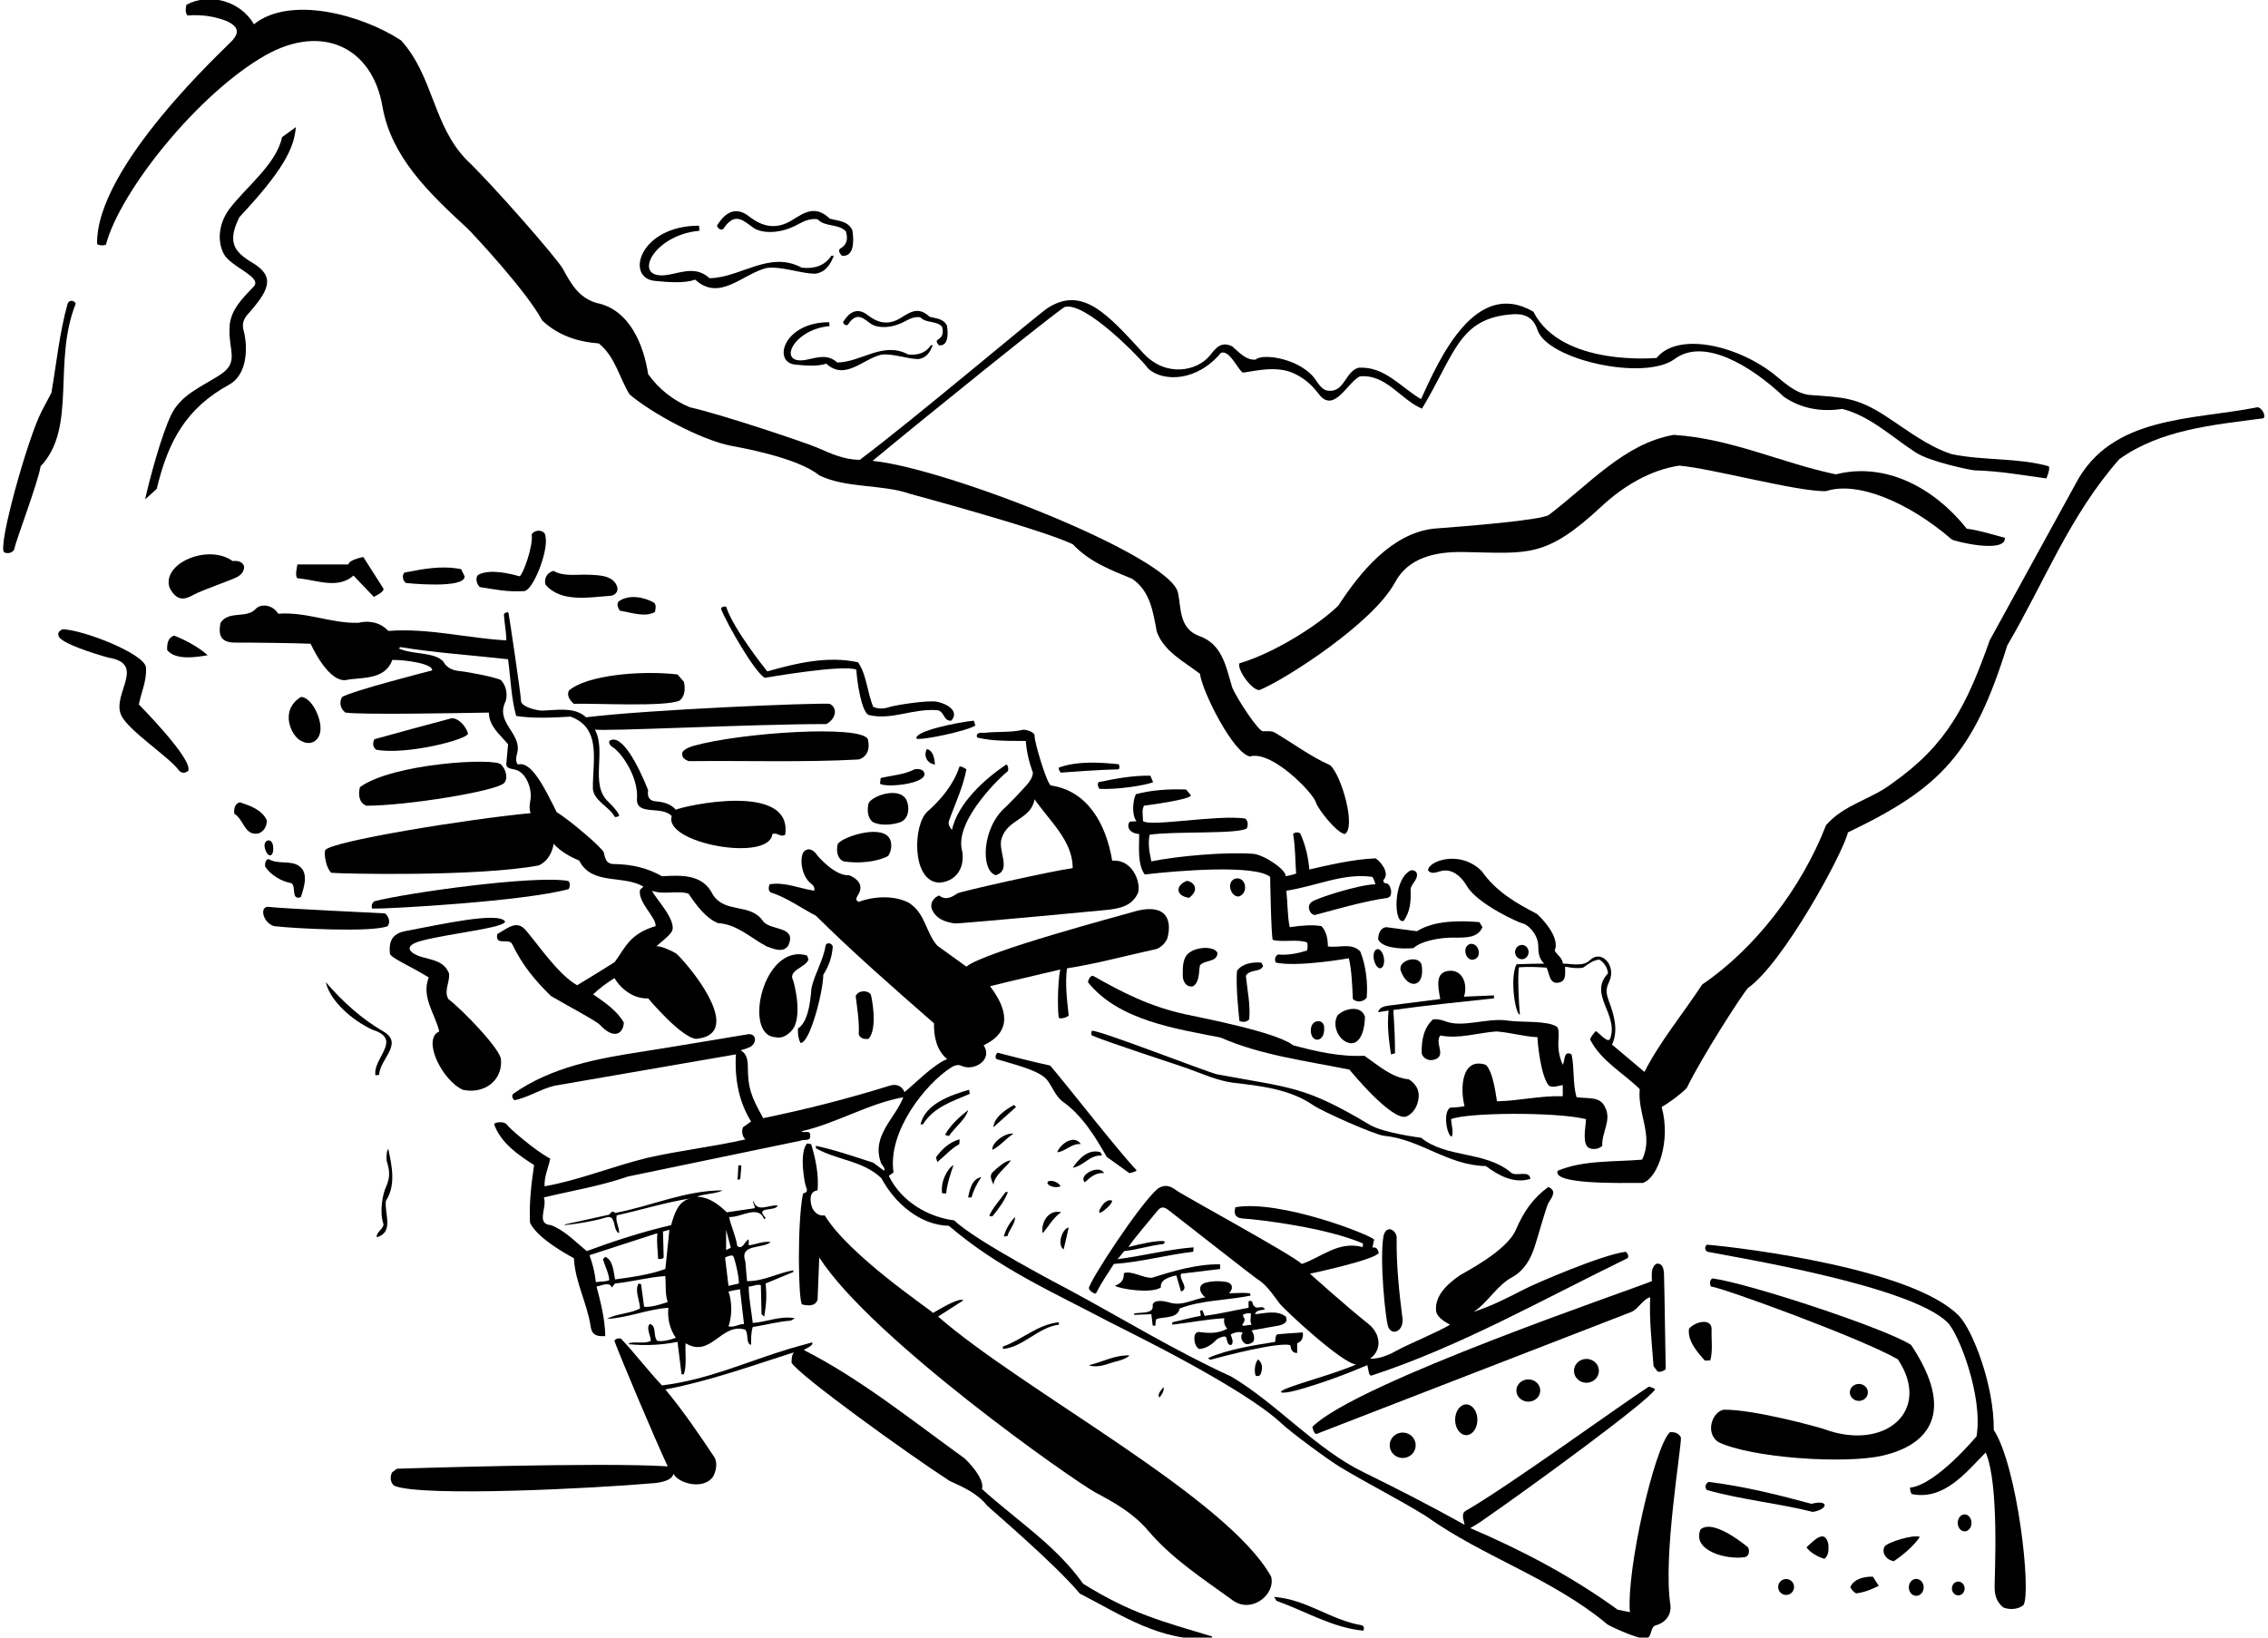 <?xml version="1.0" encoding="UTF-8"?>
<svg xmlns="http://www.w3.org/2000/svg" xmlns:xlink="http://www.w3.org/1999/xlink" width="504pt" height="364pt" viewBox="0 0 504 364" version="1.1">
<g id="surface1">
<path style=" stroke:none;fill-rule:nonzero;fill:rgb(0%,0%,0%);fill-opacity:1;" d="M 264.258 199.562 C 266.965 197.48 264.824 195.812 263.73 195.812 C 261.258 196.715 261.117 199.148 264.258 199.562 "/>
<path style=" stroke:none;fill-rule:nonzero;fill:rgb(0%,0%,0%);fill-opacity:1;" d="M 306.781 215.238 C 308.25 214.75 307.531 210.812 306.031 210.965 C 304.531 211.488 305.375 215.25 306.781 215.238 "/>
<path style=" stroke:none;fill-rule:nonzero;fill:rgb(0%,0%,0%);fill-opacity:1;" d="M 297.258 225.664 C 295.945 227.812 297.359 231.172 299.73 231.812 C 301.648 232.336 303.184 230.332 303.332 226.039 C 302.539 223.348 298.832 224.09 297.258 225.664 "/>
<path style=" stroke:none;fill-rule:nonzero;fill:rgb(0%,0%,0%);fill-opacity:1;" d="M 291.305 228.746 C 291.059 231.961 294.566 231.98 294.25 228.25 C 294.094 226.422 291.473 226.551 291.305 228.746 "/>
<path style=" stroke:none;fill-rule:nonzero;fill:rgb(0%,0%,0%);fill-opacity:1;" d="M 274.531 195.289 C 272.398 195.957 273.484 199.43 275.281 199.266 C 277.555 198.566 276.922 194.777 274.531 195.289 "/>
<path style=" stroke:none;fill-rule:nonzero;fill:rgb(0%,0%,0%);fill-opacity:1;" d="M 264.582 211.555 C 262.828 212.637 262.828 214.586 262.836 216.75 C 262.844 218.758 264.102 219.516 265.156 219.215 C 266.582 218.238 266.355 216.215 266.656 214.562 C 267.781 213.289 270.406 213.965 270.559 211.863 C 270.066 210.434 266.598 210.309 264.582 211.555 "/>
<path style=" stroke:none;fill-rule:nonzero;fill:rgb(0%,0%,0%);fill-opacity:1;" d="M 280.684 214.715 L 280.309 213.965 C 278.434 213.812 276.105 214.113 274.906 215.766 C 274.531 219.141 275.434 226.938 275.434 226.938 C 276.105 227.238 277.082 227.238 277.605 226.562 C 277.906 223.34 277.156 219.891 276.855 216.891 C 277.832 215.312 280.082 216.215 280.684 214.715 "/>
<path style=" stroke:none;fill-rule:nonzero;fill:rgb(0%,0%,0%);fill-opacity:1;" d="M 205.457 172.039 C 205.309 170.988 204.184 170.84 203.281 170.988 C 200.957 172.188 198.258 172.34 195.707 172.938 L 195.559 174.215 C 196.984 175.113 205.457 174.289 205.457 172.039 "/>
<path style=" stroke:none;fill-rule:nonzero;fill:rgb(0%,0%,0%);fill-opacity:1;" d="M 201.633 178.34 C 200.508 174.512 193.809 176.793 193.008 178.562 C 192.707 179.988 192.707 181.641 193.906 182.688 C 195.559 183.59 198.109 183.363 199.832 182.84 C 201.781 182.238 202.156 180.062 201.633 178.34 "/>
<path style=" stroke:none;fill-rule:nonzero;fill:rgb(0%,0%,0%);fill-opacity:1;" d="M 187.457 191.465 C 190.383 191.914 194.508 191.766 197.359 190.266 C 198.031 189.289 198.258 187.938 197.883 186.812 C 196.598 182.953 187.41 185.875 186.184 187.562 C 185.809 188.988 185.957 190.789 187.457 191.465 "/>
<path style=" stroke:none;fill-rule:nonzero;fill:rgb(0%,0%,0%);fill-opacity:1;" d="M 208.684 196.188 C 212.004 196.039 214.41 193.426 213.859 189.363 C 211.684 182.312 223.383 171.777 223.832 171.523 C 224.281 171.27 223.984 169.938 223.609 169.938 C 218.809 173.164 212.883 178.488 211.531 184.488 C 211.156 183.891 210.633 183.363 210.859 182.539 C 212.207 178.715 214.008 175.039 214.758 170.988 C 214.758 170.988 213.406 170.09 213.184 170.465 C 211.984 174.215 209.207 177.664 206.133 180.363 C 202.879 183.105 202.477 195.93 208.684 196.188 "/>
<path style=" stroke:none;fill-rule:nonzero;fill:rgb(0%,0%,0%);fill-opacity:1;" d="M 248.516 169.859 C 244.215 169.441 239.395 169.137 235.309 170.613 C 235.156 171.062 235.531 171.363 235.684 171.738 C 238.348 171.535 244.621 171.09 248.5 171.004 C 248.879 170.996 248.789 169.887 248.516 169.859 "/>
<path style=" stroke:none;fill-rule:nonzero;fill:rgb(0%,0%,0%);fill-opacity:1;" d="M 212.125 205.254 C 212.98 205.383 244.059 202.449 245.727 202.277 C 248.738 201.965 251.629 201.453 252.934 198.363 C 253.52 195.824 251.504 190.922 247.156 191.312 C 245.812 183.25 241.777 175.797 233.508 174.59 C 232.531 173.988 229.801 164.652 229.918 163.617 C 230.031 162.637 227.754 162.109 227.363 162.207 C 224.789 162.859 221.535 162.562 218.734 162.891 C 218.059 162.812 216.707 162.812 217.156 163.938 C 220.531 164.766 224.434 164.688 227.957 164.688 C 228.109 167.164 228.781 169.715 229.531 171.738 C 229.469 172.836 228.84 173.695 228.125 174.516 C 227.227 175.551 224.133 178.805 223.387 179.465 C 218.156 184.094 217.902 193.539 221.281 194.539 C 224.883 193.414 221.727 189.246 222.559 186.438 C 223.875 182 229.082 182.238 229.906 177.664 C 233.281 182.539 238.383 186.891 238.383 192.965 C 233.883 193.562 213.379 198.156 212.758 198.578 C 211.496 199.434 210.191 200.195 208.684 199.039 C 207.559 199.488 206.656 200.613 207.031 201.965 C 207.988 204.297 210.062 204.941 212.125 205.254 "/>
<path style=" stroke:none;fill-rule:nonzero;fill:rgb(0%,0%,0%);fill-opacity:1;" d="M 244.309 175.34 C 248.059 175.562 254.25 174.625 256.25 173.875 L 255.633 172.414 C 251.809 172.34 247.832 173.09 244.156 173.84 C 243.781 174.289 244.008 174.891 244.309 175.34 "/>
<path style=" stroke:none;fill-rule:nonzero;fill:rgb(0%,0%,0%);fill-opacity:1;" d="M 340.082 262.039 C 339.855 259.863 336.707 261.812 335.582 260.465 C 329.809 255.812 321.48 257.465 315.781 252.891 C 315.781 252.891 307.477 251.863 304.371 250.008 C 289.797 241.301 286.887 241.863 270.484 238.805 C 267.73 238.121 244.383 228.965 242.656 229.113 C 242.434 229.562 242.434 229.715 242.656 230.164 C 246.781 231.891 260.781 236.391 263.73 237.434 C 267.09 238.621 270.41 240.184 274.008 240.664 C 280.277 241.387 286.613 242.105 291.754 245.617 C 294.102 247.219 305.672 252.273 307.504 252.449 C 315.664 253.223 321.734 259.051 330.184 259.188 C 333.031 261.289 336.406 263.164 340.082 262.039 "/>
<path style=" stroke:none;fill-rule:nonzero;fill:rgb(0%,0%,0%);fill-opacity:1;" d="M 321.641 215.844 C 319.07 216.312 319.469 218.98 320.059 222.062 L 308.75 223.5 C 307.625 223.625 306.48 223.938 306.258 224.988 L 308.582 224.613 C 308.207 228.062 308.625 231 309.105 234.363 L 310 234.125 C 310 230.625 309.875 228.375 309.625 224.5 C 316.977 223.449 324.48 222.738 331.98 221.914 L 332 221.25 L 325.309 221.539 C 326.242 219.039 325.133 215.207 321.641 215.844 "/>
<path style=" stroke:none;fill-rule:nonzero;fill:rgb(0%,0%,0%);fill-opacity:1;" d="M 245.359 260.766 C 244.23 258.648 239.438 261.293 241.082 262.789 C 242.207 261.738 243.559 260.539 245.359 260.766 "/>
<path style=" stroke:none;fill-rule:nonzero;fill:rgb(0%,0%,0%);fill-opacity:1;" d="M 244.832 256.863 C 244.906 256.715 244.609 256.188 244.531 256.113 C 241.906 255.289 239.734 257.539 238.383 259.562 C 240.781 259.188 242.207 256.641 244.832 256.863 "/>
<path style=" stroke:none;fill-rule:nonzero;fill:rgb(0%,0%,0%);fill-opacity:1;" d="M 327.48 213.289 C 329.52 212.82 328.621 209.367 326.582 209.84 C 324.789 210.609 325.785 213.715 327.48 213.289 "/>
<path style=" stroke:none;fill-rule:nonzero;fill:rgb(0%,0%,0%);fill-opacity:1;" d="M 314.883 206.988 L 308.059 206.09 C 306.707 206.238 306.258 207.664 306.258 208.789 C 307.043 210.68 311.199 211.016 314.133 210.738 C 315.625 209.25 319.707 208.387 323 208.406 C 325.688 208.426 328.387 208.531 329.434 206.09 L 328.758 204.965 C 324.625 204.625 318.781 204.516 314.883 206.988 "/>
<path style=" stroke:none;fill-rule:nonzero;fill:rgb(0%,0%,0%);fill-opacity:1;" d="M 315.934 214.562 C 315.414 212.102 310.496 213.402 311.281 215.766 C 312.746 220.023 316.715 219.645 315.934 214.562 "/>
<path style=" stroke:none;fill-rule:nonzero;fill:rgb(0%,0%,0%);fill-opacity:1;" d="M 234.934 256.113 C 236.656 256.039 238.082 254.09 240.184 254.312 C 238.648 252.012 235.562 254.359 234.934 256.113 "/>
<path style=" stroke:none;fill-rule:nonzero;fill:rgb(0%,0%,0%);fill-opacity:1;" d="M 241.758 218.312 C 248.582 226.863 261.426 228.676 271.25 230.625 C 280.102 234.523 290.199 235.801 299.875 237.75 C 299.875 237.75 309.332 249.363 312.559 248.164 C 314.207 247.414 315.105 245.688 315.258 243.891 C 315.406 242.164 314.508 240.812 313.082 239.914 C 309.258 239.539 306.332 236.84 303.184 234.664 C 297.855 234.965 292.383 233.688 287.355 232.34 C 283.684 229.414 267.223 226.281 263.547 225.484 C 255.465 223.734 249.297 220.535 242.883 216.891 C 242.207 216.891 241.906 217.715 241.758 218.312 "/>
<path style=" stroke:none;fill-rule:nonzero;fill:rgb(0%,0%,0%);fill-opacity:1;" d="M 244.848 268.066 C 243.715 269.758 244.281 270.035 245.73 268.727 C 246.332 268.188 246.984 267.66 247.156 266.914 C 246.418 266.457 245.414 267.215 244.848 268.066 "/>
<path style=" stroke:none;fill-rule:nonzero;fill:rgb(0%,0%,0%);fill-opacity:1;" d="M 236.359 277.715 C 236.734 276.289 237.109 274.488 237.484 272.84 C 236 273.125 234.875 276.75 236.359 277.715 "/>
<path style=" stroke:none;fill-rule:nonzero;fill:rgb(0%,0%,0%);fill-opacity:1;" d="M 233.605 263.676 C 234.23 263.918 235.035 263.961 235.684 263.688 C 235.336 263.051 234.816 262.762 234.141 262.566 C 232.719 262.16 232.18 263.125 233.605 263.676 "/>
<path style=" stroke:none;fill-rule:nonzero;fill:rgb(0%,0%,0%);fill-opacity:1;" d="M 307.457 274.641 C 306.516 279.902 307.883 293.301 308.48 294.895 C 309.305 297.098 312.016 295.84 311.656 293.016 C 310.938 287.348 310.273 281.254 310.371 275.082 C 310.395 273.652 308.242 271.98 307.457 274.641 "/>
<path style=" stroke:none;fill-rule:nonzero;fill:rgb(0%,0%,0%);fill-opacity:1;" d="M 208.309 156 C 206.301 155.531 198.867 156.781 197.98 157.07 C 196.723 157.48 195.422 157.73 194.059 157.113 C 192.707 153.965 192.633 150.062 190.684 147.215 C 183.934 145.715 176.809 147.438 170.508 149.238 C 170.508 149.238 162.934 139.863 161.359 134.84 C 160.906 134.766 160.309 134.84 160.234 135.363 C 161.656 138.891 167.809 149.613 169.984 150.664 C 169.984 150.664 187.531 147.59 190.309 148.863 C 190.383 151.039 191.359 158.09 193.008 158.914 C 198.109 160.188 202.832 157.414 208.309 157.863 C 209.883 158.09 209.656 160.34 211.383 160.188 C 212.93 158.539 211.461 156.734 208.309 156 "/>
<path style=" stroke:none;fill-rule:nonzero;fill:rgb(0%,0%,0%);fill-opacity:1;" d="M 235.832 269.465 C 232.906 268.711 231.242 271.938 231.707 274.113 C 232.984 272.691 234.109 270.516 235.832 269.465 "/>
<path style=" stroke:none;fill-rule:nonzero;fill:rgb(0%,0%,0%);fill-opacity:1;" d="M 216.406 160.188 C 212.734 160.562 203.133 162.516 203.656 164.164 C 204.406 164.688 215 162.5 216.75 161.25 L 216.406 160.188 "/>
<path style=" stroke:none;fill-rule:nonzero;fill:rgb(0%,0%,0%);fill-opacity:1;" d="M 336.973 309.082 C 336.973 310.449 338.16 311.559 339.625 311.559 C 341.09 311.559 342.277 310.449 342.277 309.082 C 342.277 307.715 341.09 306.609 339.625 306.609 C 338.16 306.609 336.973 307.715 336.973 309.082 "/>
<path style=" stroke:none;fill-rule:nonzero;fill:rgb(0%,0%,0%);fill-opacity:1;" d="M 349.773 304.707 C 349.773 306.172 351.012 307.359 352.539 307.359 C 354.07 307.359 355.312 306.172 355.312 304.707 C 355.312 303.242 354.07 302.055 352.539 302.055 C 351.012 302.055 349.773 303.242 349.773 304.707 "/>
<path style=" stroke:none;fill-rule:nonzero;fill:rgb(0%,0%,0%);fill-opacity:1;" d="M 336.105 283.863 C 338.852 282.258 340.16 279.793 341.043 277.098 C 341.848 274.633 343.629 268.129 344.113 267.367 C 345.012 265.965 345.957 264.617 344.059 263.84 C 340.684 266.316 338.625 269.25 336.855 273.363 C 334.797 278.156 325.195 282.938 324.461 283.445 C 321.617 285.406 318.684 288.07 319.156 291.59 C 319.531 292.941 321.105 293.84 322.23 294.441 C 320.281 295.715 312.641 298.965 310.949 299.906 C 308.902 301.043 306.84 302.055 304.457 302.016 C 307.477 299.754 306.492 296.168 304.102 294.281 C 299.207 290.418 291.105 283.113 291.105 283.113 C 291.105 283.113 305.656 280.039 306.406 278.465 C 306.184 277.789 305.883 277.039 304.98 277.34 L 305.355 275.539 C 304.605 274.488 284.508 266.613 274.531 268.34 C 273.992 270.305 274.965 270.77 276.387 270.863 C 280.07 271.102 294.75 272.875 302.898 276.402 L 302.809 277.191 C 297.406 275.766 293.73 279.441 289.309 280.941 C 286.531 278.539 262.949 265.73 261.406 264.586 C 260.164 263.66 258.887 263.113 257.281 264.215 C 253.25 267.625 241.914 285.039 241.973 286.375 C 241.992 286.801 243.258 287.766 243.559 287.465 C 244.684 285.215 246.125 283.125 247.531 280.941 C 253.457 280.566 259.23 278.914 265.156 278.238 L 265.25 277.25 C 259.551 277.699 253.684 279.215 248.281 279.891 C 248.957 279.363 249.258 278.613 249.859 278.09 C 252.812 277.762 255.48 276.859 258.363 276.539 C 258.773 276.492 259.086 275.895 258.5 275.859 C 256.785 275.754 253.453 276.488 250.758 277.191 C 251.883 275.391 256.387 270.199 257.066 269.301 C 258 268.074 258.699 268.215 259.73 269.023 C 263.578 272.031 278.824 283.953 279.215 284.184 C 281.395 285.492 282.758 287.602 284.262 289.617 C 285.445 291.199 298.457 303.215 301.383 303.289 C 296.75 305.25 291.742 306.551 287.027 308.199 C 282.891 309.645 284.727 309.984 288.336 308.977 C 293.691 307.484 299.309 305.387 303.855 303.441 C 304.125 304.5 304.156 305.84 304.758 305.766 C 324.633 299.238 342.855 288.816 361.684 279.664 C 362.059 279.215 361.684 278.613 361.309 278.238 C 356.133 278.84 341.281 285.258 338.871 286.496 C 335.113 288.426 331.367 290.355 327.48 291.59 C 330.707 289.488 332.73 285.59 336.105 283.863 "/>
<path style=" stroke:none;fill-rule:nonzero;fill:rgb(0%,0%,0%);fill-opacity:1;" d="M 292.531 318.738 L 362.582 291.59 C 364.082 290.914 365.207 288.664 366.707 288.363 C 366.48 293.391 367.082 298.566 367.457 303.664 L 368.355 304.863 C 369.031 305.016 369.633 304.789 370.156 304.34 C 370.008 297.816 369.965 290.113 369.781 283.266 C 369.715 280.691 368.5 280.797 367.98 280.941 C 366.855 281.914 367.082 283.113 367.082 284.766 C 363.105 286.488 301.383 307.34 291.633 317.164 C 291.633 317.164 291.934 318.738 292.531 318.738 "/>
<path style=" stroke:none;fill-rule:nonzero;fill:rgb(0%,0%,0%);fill-opacity:1;" d="M 323.359 315.582 C 323.359 317.469 324.465 319 325.836 319 C 327.199 319 328.309 317.469 328.309 315.582 C 328.309 313.695 327.199 312.164 325.836 312.164 C 324.465 312.164 323.359 313.695 323.359 315.582 "/>
<path style=" stroke:none;fill-rule:nonzero;fill:rgb(0%,0%,0%);fill-opacity:1;" d="M 286.75 299 C 286.836 299.918 287.164 300.75 288.258 300.738 L 288.258 298.566 C 289.914 298 289.5 296.168 289.5 296.168 C 287.699 296.316 285.25 296.418 283.758 296.613 C 283.383 297.066 283.414 297.75 283.383 298.266 C 279.336 298.918 273.031 299.84 268.457 301.863 L 268.914 302.25 C 272.516 301.277 284.199 298.25 286.75 299 "/>
<path style=" stroke:none;fill-rule:nonzero;fill:rgb(0%,0%,0%);fill-opacity:1;" d="M 308.82 321.25 C 308.82 322.812 310.113 324.078 311.711 324.078 C 313.305 324.078 314.598 322.812 314.598 321.25 C 314.598 319.688 313.305 318.422 311.711 318.422 C 310.113 318.422 308.82 319.688 308.82 321.25 "/>
<path style=" stroke:none;fill-rule:nonzero;fill:rgb(0%,0%,0%);fill-opacity:1;" d="M 21.582 54.164 C 21.586 54.578 23.461 54.672 23.559 54.305 C 26.781 42.324 44.168 20.676 59.02 12.273 C 71.461 5.238 82.73 10.359 85.008 23.766 C 86.984 34.891 95.262 42.84 103.797 50.703 C 104.984 51.801 117.258 65.016 120.484 71.238 C 124.008 74.539 128.281 75.965 133.082 76.34 C 136.758 79.34 137.582 83.914 139.906 87.664 C 144.613 91.707 155.777 97.848 162.645 99.129 C 163.547 99.297 177.184 101.613 182.059 105.664 C 188.145 108.605 195.863 107.559 202.293 109.781 C 202.754 109.941 231.109 117.516 238.383 120.965 C 242.207 125.016 247.008 126.738 251.656 128.688 C 255.707 131.539 256.23 136.113 257.059 140.391 C 258.633 144.812 263.133 147.062 266.656 149.766 C 267.184 153.812 274.082 167.465 277.758 168.141 C 282.707 166.715 291.906 176.395 292.406 178.312 C 292.77 179.699 296.957 185.09 298.832 185.391 C 301.383 184.039 298.23 172.562 295.605 170.09 C 291.332 168.215 287.434 165.289 283.383 162.891 C 282.633 162.402 281.602 162.535 280.645 162.543 C 279.688 162.551 275.035 155.609 273.836 152.836 C 272.41 148.184 271.684 143.09 266.281 141.289 C 262.008 139.562 262.5 135.164 261.781 131.766 C 260.055 123.566 210.133 104.012 193.906 102.438 C 205.457 92.84 234.109 69.738 236.582 68.238 C 241.18 66.902 253.695 79.871 255.258 82.039 C 258.512 84.84 265.895 84.914 271.309 78.438 C 273.137 77.734 274.809 81.598 276.047 82.758 C 276.441 83.129 282.73 80.957 287.164 82.836 C 291.086 84.488 292.832 87.398 293.434 88.039 C 296.664 91.5 299.469 85.016 302.164 83.664 C 308.016 83.066 311.199 88.809 316 90.836 C 323.426 78.453 324.199 70.676 336.168 69.852 C 338.645 69.68 340.703 70.402 341.668 73.336 C 343.863 80.012 365.477 84.766 372.141 79.797 C 378.555 75.016 388.965 81.148 396.406 88.188 C 400.082 90.738 404.582 91.641 409.383 90.891 C 415.547 92.441 420.383 97.121 425.723 100.582 C 428.895 102.637 437.949 104.523 438.832 104.547 C 444.34 104.695 449.523 105.629 454.758 106.34 C 454.758 106.34 455.656 104.238 455.281 103.641 C 448.309 101.688 440.883 102.438 433.684 100.938 C 428.328 99.188 423.777 95.574 419.02 92.473 C 412.605 88.293 409.5 88.336 402.379 87.809 C 399.445 87.59 397.121 85.594 394.758 83.625 C 386.758 76.965 373.062 73.516 368.133 79.562 C 368.133 79.562 346.965 81.59 340.758 69.289 C 327.816 61.711 319.82 79.891 315.781 88.715 C 311.281 86.09 307.684 81.363 301.906 81.738 C 298.832 82.562 298.758 87.664 294.707 86.766 C 293.859 86.48 293.137 85.609 292.52 84.652 C 289.332 79.695 280.504 78.422 279.031 79.938 C 276.855 80.09 275.434 78.363 273.855 77.016 C 271.434 75.777 270.211 77.309 268.926 78.941 C 266.07 82.57 259.031 83.895 254.121 78.555 C 246.137 69.867 240.613 63.508 232.852 68.438 C 230.77 69.758 203.359 92.988 191.059 102.215 C 187.578 102.176 184.656 100.836 181.719 99.547 C 179.145 98.418 160.309 92.09 153.258 90.516 C 149.664 89 146.434 86.539 144.031 83.164 C 143.059 76.715 139.906 68.766 132.559 67.34 C 128.48 66.109 126.836 62.934 125.051 59.711 C 123.781 57.426 109.457 41.016 103.758 35.613 C 96.184 27.891 96.332 16.938 89.133 8.988 C 80.297 3.176 64.395 -1.012 56.434 5.391 C 53.434 0.215 46.609 -1.66 41.434 1.039 C 41.281 1.938 41.059 2.613 41.656 3.438 C 45.168 3.164 48.008 3.766 50.332 4.664 C 53.445 6.094 52.906 7.566 51.582 9.051 C 50.258 10.535 21.273 36.977 21.582 54.164 "/>
<path style=" stroke:none;fill-rule:nonzero;fill:rgb(0%,0%,0%);fill-opacity:1;" d="M 161 50.5 C 163.426 47.113 165.266 49.094 167.379 50.605 C 169.039 51.797 173.043 52.223 177.348 49.859 C 178.719 49.109 180.098 48.496 181.684 48.738 C 183.406 50.539 186.258 49.641 187.984 51.438 C 188.664 53.836 187.664 54.664 186.707 55.266 C 186.121 55.633 186.707 56.465 187.082 56.84 C 189.652 57.16 189.871 53.93 189.406 51.141 C 188.359 49.039 186.184 49.113 184.383 48.59 C 181.137 45.473 178.664 47.301 176.004 48.945 C 172.324 51.215 169.258 50.285 166.438 48.082 C 163.355 45.676 160.98 47.422 159.332 50.164 C 159.5 50.836 160.473 51.555 161 50.5 "/>
<path style=" stroke:none;fill-rule:nonzero;fill:rgb(0%,0%,0%);fill-opacity:1;" d="M 345.945 228.207 C 343.902 226.809 337.777 227.277 335.25 226.875 C 330.41 226.105 325.094 228.602 321.02 226.953 C 320.199 226.625 319.23 226.508 318.48 226.562 C 316.383 228.438 315.855 231.215 315.934 234.141 C 316.23 235.266 317.434 235.863 318.633 235.562 C 321.633 234.738 318.707 231.965 320.059 230.164 C 324.258 230.988 328.383 229.562 332.508 229.266 C 335.656 229.488 338.508 230.391 341.656 230.539 C 341.656 231.516 342.332 239.09 344.207 241.34 C 345.258 241.863 346.457 241.266 347.281 241.188 L 347.281 243.664 C 342.184 243.516 337.457 244.715 332.656 244.789 C 332.508 244.113 331.906 238.266 330.184 236.688 C 324.754 234.879 324.438 242.031 325.457 245.84 C 324.48 246.141 323.125 246.125 322.23 246.215 C 320.582 247.34 321.559 252.438 322.605 252.664 C 323.059 251.613 322.531 250.039 322.457 248.766 C 325.98 247.266 345.855 247.113 352.457 248.766 C 352.375 250.5 351.48 254.465 353.207 255.215 C 354.184 255.59 355.383 255.363 356.059 254.688 C 355.906 251.613 358.23 248.988 356.656 246.062 C 355.531 243.664 353.125 244.25 350.355 243.891 C 349.457 240.965 349.906 237.363 349.23 234.363 C 347.434 233.391 347.809 235.789 347.281 236.688 C 346.277 234.426 346.203 232.59 346.355 230.613 C 346.43 229.594 346.352 228.484 345.945 228.207 "/>
<path style=" stroke:none;fill-rule:nonzero;fill:rgb(0%,0%,0%);fill-opacity:1;" d="M 187.336 71.617 C 187.465 72.133 188.211 72.688 188.613 71.879 C 190.48 69.277 191.891 70.797 193.516 71.957 C 194.789 72.871 197.863 73.199 201.172 71.387 C 202.223 70.809 203.281 70.336 204.5 70.523 C 205.824 71.906 208.016 71.215 209.34 72.598 C 209.863 74.438 209.094 75.074 208.359 75.535 C 207.906 75.816 208.359 76.457 208.648 76.746 C 210.621 76.992 210.789 74.512 210.434 72.367 C 209.625 70.754 207.957 70.812 206.574 70.41 C 204.082 68.016 202.184 69.422 200.137 70.684 C 197.312 72.426 194.957 71.711 192.789 70.02 C 190.422 68.172 188.602 69.512 187.336 71.617 "/>
<path style=" stroke:none;fill-rule:nonzero;fill:rgb(0%,0%,0%);fill-opacity:1;" d="M 207.781 169.938 C 207.625 168.375 207.332 166.863 205.984 166.488 C 205.309 167.539 205.625 169.625 207.781 169.938 "/>
<path style=" stroke:none;fill-rule:nonzero;fill:rgb(0%,0%,0%);fill-opacity:1;" d="M 145.523 62.434 C 148.543 62.734 152.004 63.02 154.5 62.164 C 159.977 67.191 165.109 60.738 170.508 59.539 C 174.109 59.219 177.938 60.836 181.164 60.836 C 183.414 60.535 184.531 58.863 185.281 56.84 L 184.758 56.84 C 183.258 59.09 180.941 59.801 178.164 59.5 C 170.969 55.602 164.566 61.758 157.664 61.836 C 154.844 59.266 151.949 60.395 148.77 61.023 C 140.078 62.746 144.66 52.27 155.434 51.289 L 155.336 50.164 C 142.113 50.164 138.852 61.777 145.523 62.434 "/>
<path style=" stroke:none;fill-rule:nonzero;fill:rgb(0%,0%,0%);fill-opacity:1;" d="M 279.031 305.766 C 279.5 306 280.016 305.793 280.164 305.418 C 280.719 303.887 280.414 302.832 279.559 302.164 C 278.883 302.988 278.656 304.641 279.031 305.766 "/>
<path style=" stroke:none;fill-rule:nonzero;fill:rgb(0%,0%,0%);fill-opacity:1;" d="M 184.34 72.484 L 184.262 71.621 C 174.109 71.621 171.605 80.535 176.727 81.043 C 179.047 81.273 181.707 81.492 183.621 80.836 C 187.828 84.695 191.77 79.738 195.918 78.82 C 198.684 78.574 201.625 79.812 204.105 79.812 C 205.832 79.582 206.688 78.301 207.266 76.746 L 206.863 76.746 C 205.711 78.473 203.93 79.02 201.801 78.789 C 196.27 75.793 191.355 80.523 186.055 80.578 C 183.887 78.609 181.664 79.473 179.223 79.957 C 172.547 81.281 176.066 73.234 184.34 72.484 "/>
<path style=" stroke:none;fill-rule:nonzero;fill:rgb(0%,0%,0%);fill-opacity:1;" d="M 232.84 240.242 C 233.891 241.703 234.531 243.523 236.059 244.789 C 240.559 247.938 243.406 252.738 245.957 257.164 L 250.984 260.766 C 250.984 260.766 252.559 260.465 252.559 260.09 C 248.809 256.266 236.508 240.438 233.359 236.84 C 229.383 236.016 225.559 234.965 221.656 233.988 C 221.281 234.363 221.059 234.965 221.434 235.414 C 225.875 236.75 231.211 237.969 232.84 240.242 "/>
<path style=" stroke:none;fill-rule:nonzero;fill:rgb(0%,0%,0%);fill-opacity:1;" d="M 254.375 194.375 C 261.875 193.5 278.875 192.125 282.258 194.914 C 282.258 194.914 282.48 208.562 282.855 208.938 C 285.238 209.469 288.145 208.715 290.391 209.453 C 290.691 209.555 290.582 211.234 290.391 211.297 C 288.547 211.863 286.367 212.367 284.059 212.164 C 283.383 212.391 283.156 213.363 283.531 213.965 C 288.48 215.016 299.75 213 299.75 213 C 300.375 215.625 300.5 219.125 300.633 222.062 C 301.531 222.891 302.957 222.738 303.707 221.766 C 304 218.75 303.559 214.562 302.281 211.488 C 300.332 209.465 297.707 210.738 295.082 210.363 C 295.082 208.938 294.855 207.141 293.656 205.863 C 291.75 205.5 289.082 205.715 286.605 206.09 C 286.082 203.688 286.156 200.688 285.855 197.988 C 292.875 196.875 298.5 194 304.98 194.914 C 305.375 195.5 305.656 196.562 305.656 196.562 C 302.281 196.562 292.461 199.629 291.414 200.523 C 290.305 201.473 291.051 203.25 292.156 203.391 C 297.559 201.965 302.809 200.391 308.355 199.562 C 309.77 199.262 309.055 196.281 307.996 196.328 C 307.48 196.352 307.266 195.777 307.512 195.512 C 308.891 194 306.699 191.352 305.656 190.789 C 300.48 191.016 295.309 192.289 290.957 193.266 C 290.73 190.414 290.059 187.715 288.934 185.238 C 288.48 184.938 287.73 184.938 287.355 185.391 C 287.883 188.238 287.809 191.465 288.031 194.164 C 287.281 194.465 286.375 194.625 285.707 194.766 C 285.855 193.34 280.906 189.977 278.496 189.785 C 272.477 189.312 261.594 190.281 255.855 191.465 C 255.48 189.664 255.031 187.562 255.48 185.539 C 260.883 184.715 275.281 185.465 277.082 184.113 C 277.383 183.438 277.383 182.465 276.707 181.938 C 270.48 181.039 255.574 183.852 254 182.5 C 254 181.125 253.684 180.215 254.207 179.09 C 254.207 179.09 264.781 177.738 264.633 176.766 L 263.582 175.488 C 259.605 175.34 255.707 175.641 252.406 176.539 C 251.75 178 251.434 181.113 252.559 182.539 L 251.125 182.625 C 250.523 183 250.25 185.125 253.156 185.391 C 253.125 188.75 252.801 192.125 254.375 194.375 "/>
<path style=" stroke:none;fill-rule:nonzero;fill:rgb(0%,0%,0%);fill-opacity:1;" d="M 225.332 245.613 C 223.531 246.59 220.906 248.312 220.758 250.562 L 225.781 246.062 L 225.332 245.613 "/>
<path style=" stroke:none;fill-rule:nonzero;fill:rgb(0%,0%,0%);fill-opacity:1;" d="M 192.859 164.312 C 191.41 161.055 164.539 162.836 154.066 165.801 C 153.703 165.902 151.457 166.641 151.609 167.539 C 151.531 168.516 152.359 168.891 153.031 169.188 C 165.633 169.039 178.906 169.488 190.832 168.812 C 190.832 168.812 193.766 168.168 192.859 164.312 "/>
<path style=" stroke:none;fill-rule:nonzero;fill:rgb(0%,0%,0%);fill-opacity:1;" d="M 171.633 185.391 C 172.758 184.938 173.434 186.215 174.484 185.539 C 176.23 173.664 151.867 179.148 150.184 179.988 C 149.008 178.637 147.367 178.254 145.664 178.113 C 144.355 178.008 143.777 177.164 144.031 175.641 C 141.922 170.301 138.129 162.809 135.406 164.688 C 135.223 165.379 135.746 165.844 136.352 166.223 C 137.891 167.184 141.887 172.484 141.555 177.504 C 141.289 181.477 147.113 178.965 149.281 181.414 C 147.363 187.441 170.957 191.746 171.633 185.391 "/>
<path style=" stroke:none;fill-rule:nonzero;fill:rgb(0%,0%,0%);fill-opacity:1;" d="M 313.457 193.488 C 309.473 195.441 309.684 205.707 311.957 204.664 C 313.309 202.715 313.605 200.391 313.457 197.766 C 313.531 196.488 314.957 195.738 314.883 194.391 C 314.883 193.715 314.133 193.266 313.457 193.488 "/>
<path style=" stroke:none;fill-rule:nonzero;fill:rgb(0%,0%,0%);fill-opacity:1;" d="M 225.559 270.516 C 224.508 271.566 223.383 273.363 223.082 274.863 L 223.875 274.75 C 224.324 273.176 225.633 272.016 225.559 270.516 "/>
<path style=" stroke:none;fill-rule:nonzero;fill:rgb(0%,0%,0%);fill-opacity:1;" d="M 256.156 294.664 L 256.758 294.664 C 256.836 294.168 256.684 293.539 257.059 293.164 C 258.855 292.641 261.707 293.09 262.156 290.84 C 267.031 288.965 272.742 289.035 277.914 287.984 L 277.758 287.465 C 276.406 287.316 275 287.418 273.105 287.465 C 274.137 286.449 273.949 285.234 272.547 284.957 C 271.254 284.703 269.438 284.699 267.98 285.09 C 265.859 285.66 266.773 287.66 267.855 288.363 C 265.105 288.777 262.738 290.379 259.93 289.535 C 257.762 288.887 256.039 289.098 256.156 290.262 C 256.34 292.105 253.535 291.641 252.031 291.965 L 252.031 292.266 L 255.855 292.113 L 256.156 294.664 "/>
<path style=" stroke:none;fill-rule:nonzero;fill:rgb(0%,0%,0%);fill-opacity:1;" d="M 271.156 282.066 L 271.125 281.027 C 265.949 280.949 260.73 282.516 256.008 284.016 C 254.133 284.164 251.398 282.324 249.75 283 C 249.824 284.875 248.734 285.363 247.758 285.816 C 249 286.5 255.633 287.613 257.957 286.191 C 257.875 285 258.5 284.125 261.406 283.488 L 262.457 287.09 C 264.406 286.34 261.934 284.465 262.457 283.113 L 271.156 282.066 "/>
<path style=" stroke:none;fill-rule:nonzero;fill:rgb(0%,0%,0%);fill-opacity:1;" d="M 266.656 296.09 C 265.98 295.992 265.648 296.332 265.496 296.805 C 265.41 297.066 265.164 298.918 266.434 299.84 C 267.793 299.84 269.309 298.922 270.344 297.758 C 270.562 297.512 272.281 296.707 272.477 297.258 C 272.738 297.988 272.734 299.109 273.633 298.941 C 274.23 298.34 273.75 297.5 273.48 296.613 C 274.23 296.238 275.281 295.863 276.184 296.238 C 275.508 296.914 275.883 298.039 276.559 298.566 C 277.156 299.016 277.98 298.641 278.508 298.266 C 278.957 297.363 278.508 296.238 278.133 295.715 L 284.059 294.664 C 285.914 294.266 286.113 293.578 285.75 292.668 C 283.801 291.094 280.98 291.965 278.883 292.113 C 279.184 291.141 280.336 291.25 281.059 291.066 C 280.891 290.387 280.152 290.547 279.508 290.645 C 279.016 290.715 278.492 290.25 278.414 289.832 C 278.258 288.977 277.75 289.082 277.457 289.266 L 277.457 290.691 C 273.914 291.332 271.25 292 267.707 292.488 L 267.184 291.215 L 266.656 291.363 C 266.73 291.738 266.836 292 266.809 292.488 C 264.75 292.832 262.605 293.465 260.508 293.914 L 260.508 294.441 C 264.559 293.988 268.082 293.238 272.059 293.016 C 271.906 293.914 272.133 294.738 272.73 295.34 C 270.781 296.391 268.906 296.391 266.656 296.09 Z M 276.113 294.355 C 276.652 293.703 276.684 293.105 276.363 292.777 C 276.223 292.633 276.156 292.207 276.352 292.145 C 276.961 291.949 277.527 291.793 277.98 291.965 C 278 292.918 277.684 293.691 278.133 294.441 C 277.566 294.543 276.973 294.609 276.406 294.691 C 276.148 294.727 275.988 294.508 276.113 294.355 "/>
<path style=" stroke:none;fill-rule:nonzero;fill:rgb(0%,0%,0%);fill-opacity:1;" d="M 220.758 263.312 C 221.059 261.141 223.383 259.715 224.656 257.914 C 223.375 258 221.809 259.414 220.531 260.613 C 219.781 261.438 220.457 262.488 220.758 263.312 "/>
<path style=" stroke:none;fill-rule:nonzero;fill:rgb(0%,0%,0%);fill-opacity:1;" d="M 225.258 251.988 C 223.309 251.688 220.25 254.125 220.531 255.59 C 222.258 254.766 223.684 252.891 225.258 251.988 "/>
<path style=" stroke:none;fill-rule:nonzero;fill:rgb(0%,0%,0%);fill-opacity:1;" d="M 220.531 270.363 C 221.957 268.641 223.234 266.914 223.984 264.965 L 223.457 264.965 C 222.258 266.691 220.758 268.266 219.859 270.141 C 219.934 270.516 220.309 270.289 220.531 270.363 "/>
<path style=" stroke:none;fill-rule:nonzero;fill:rgb(0%,0%,0%);fill-opacity:1;" d="M 51.707 124.715 C 46.188 120.77 35.863 125.266 37.684 130.641 C 39.332 133.789 41.094 133.281 43.027 132.203 C 44.957 131.129 51.668 128.871 52.777 128.215 C 53.578 127.738 54.195 127.121 54.258 125.988 C 54.031 124.863 52.832 124.562 51.707 124.715 "/>
<path style=" stroke:none;fill-rule:nonzero;fill:rgb(0%,0%,0%);fill-opacity:1;" d="M 164.5 262.086 L 164.75 259.086 L 164.086 259 L 163.914 262.25 L 164.5 262.086 "/>
<path style=" stroke:none;fill-rule:nonzero;fill:rgb(0%,0%,0%);fill-opacity:1;" d="M 213.25 253.25 C 211.074 253.773 209.25 255.477 207.977 257.273 L 208.309 258.289 C 209.957 256.938 211.383 255.289 213.184 254.312 L 213.25 253.25 "/>
<path style=" stroke:none;fill-rule:nonzero;fill:rgb(0%,0%,0%);fill-opacity:1;" d="M 193.008 230.914 C 195.184 228.516 193.613 221.168 193.496 221.02 C 192.699 219.988 190.684 220.145 190.156 221.391 C 190.5 224.336 190.984 227.09 190.832 229.863 C 191.059 230.766 192.031 231.062 193.008 230.914 "/>
<path style=" stroke:none;fill-rule:nonzero;fill:rgb(0%,0%,0%);fill-opacity:1;" d="M 209.375 265.25 L 210.258 265.266 C 210.484 263.09 211.234 260.84 211.906 258.965 C 210.5 259.75 208.926 262.773 209.375 265.25 "/>
<path style=" stroke:none;fill-rule:nonzero;fill:rgb(0%,0%,0%);fill-opacity:1;" d="M 215.352 242.227 C 211.227 243.426 205.531 245.391 204.559 249.965 L 205.125 249.875 C 207.523 246.051 211.684 244.789 215.508 243.141 L 215.352 242.227 "/>
<path style=" stroke:none;fill-rule:nonzero;fill:rgb(0%,0%,0%);fill-opacity:1;" d="M 218.059 261.664 C 215.957 261.965 215.434 264.664 215.133 266.164 L 215.883 266.164 C 216.332 264.59 217.082 263.09 218.059 261.664 "/>
<path style=" stroke:none;fill-rule:nonzero;fill:rgb(0%,0%,0%);fill-opacity:1;" d="M 210 252.25 L 210.859 252.516 C 212.207 250.562 214.684 248.688 215.133 246.738 C 213.625 248 211.504 249.594 210 252.25 "/>
<path style=" stroke:none;fill-rule:nonzero;fill:rgb(0%,0%,0%);fill-opacity:1;" d="M 375.332 295.34 C 374.957 298.113 377.25 300.582 378.836 302.418 L 380.059 302.391 C 380.656 300.363 380.281 297.816 380.355 295.566 C 380.504 293.012 376.961 293.551 375.332 295.34 "/>
<path style=" stroke:none;fill-rule:nonzero;fill:rgb(0%,0%,0%);fill-opacity:1;" d="M 373.531 319.488 C 373.082 318.59 372.105 318.215 371.059 318.363 C 367.605 321.816 361.383 349.113 362.207 358.34 C 361.309 358.188 360.406 357.965 359.508 357.812 C 349.156 350.316 338.133 344.539 326.73 339.664 C 326.73 339.664 328.234 338.805 328.867 338.367 C 340.656 330.211 366.352 311.406 367.789 308.828 C 367.855 308.707 366.547 308.133 366.371 308.246 C 359.953 312.379 335.359 330.277 325.684 335.84 C 324.562 336.484 325.383 338.164 325.457 338.914 C 318.031 334.789 310.605 330.965 302.957 327.215 C 292.383 322.039 283.832 312.066 273.633 305.988 C 261.246 300.34 249.562 293.152 237.496 286.656 C 237.066 286.422 216.707 275.84 212.059 271.266 C 206.207 270.516 200.281 267.066 197.508 261.363 L 198.559 260.613 C 197.195 251.363 205.805 240.871 211.246 237.348 C 212.043 236.828 212.871 236.539 213.617 236.895 C 216.43 238.23 220.734 235.562 218.582 232.34 C 224.891 229.359 223.992 224.461 220.008 219.215 C 225.109 217.938 230.293 216.762 235.625 215.5 C 234.918 218.637 235.047 225.852 235.316 226.227 C 235.59 226.602 237.332 226.113 237.484 225.664 C 237.109 222.289 236.656 218.539 237.109 215.238 C 243.859 214.188 250.309 212.391 256.906 210.965 C 257.957 210.664 259.156 209.465 259.457 208.414 C 260.641 203.68 258.414 200.594 251.473 202.789 C 250.227 203.184 218.582 211.562 214.758 214.863 L 208.309 210.215 C 205.684 207.289 205.758 203.164 202.008 200.688 C 198.781 198.965 194.207 199.188 190.832 200.465 C 189.949 200.062 190.336 199.512 190.746 198.82 C 192.055 196.613 190.348 195.188 188.656 194.539 C 185.582 194.766 181.781 190.387 181.539 190.02 C 180.809 188.926 179.527 188.164 178.457 189.516 C 177.621 191.492 178.355 194.938 180.184 196.359 C 180.688 196.754 181.121 197.203 180.934 197.988 C 177.859 197.539 174.332 195.965 171.031 196.562 C 170.809 197.016 170.656 197.988 171.258 198.363 C 174.859 199.488 177.934 201.812 181.309 203.539 C 189.633 211.789 198.484 219.516 207.559 227.465 C 207.484 230.391 208.156 233.539 210.484 235.414 C 207.559 236.465 202.625 241.5 201 242.75 C 201 242.75 200.25 240.5 197.656 241.34 C 188.508 244.188 179.133 246.59 169.609 248.539 C 166.895 243.711 166.234 241.84 166.191 237.375 C 166.176 235.77 166.043 234.238 164.582 233.465 C 165.375 233.25 166.086 232.988 166.578 232.77 C 168.086 232.105 168.32 229.863 166.383 229.863 C 166.383 229.863 147.914 232.957 143.137 233.691 C 132.785 235.273 122.551 237.137 114.031 243.141 C 113.582 243.664 113.957 244.266 114.332 244.562 C 117.484 243.891 120.109 242.09 123.184 241.34 L 163.531 234.363 C 163.234 239.914 164.207 244.938 166.906 249.289 L 165.109 250.562 C 164.734 251.465 164.957 252.59 165.633 253.266 C 158.434 254.914 150.934 255.738 143.734 257.391 C 136.082 259.266 128.656 262.34 121.008 263.688 C 120.934 261.438 121.832 259.641 122.281 257.539 C 118.875 255.75 113.176 250.793 112.574 249.91 C 112.098 249.211 109.758 249.363 109.832 249.965 C 111.332 254.09 115.156 256.715 118.684 258.965 C 118.082 263.164 117.559 267.289 117.781 271.789 C 119.508 275.539 127.531 279.664 127.531 279.664 C 127.832 285.141 130.48 289.609 131.281 294.965 C 131.625 297.25 133.5 297 134.508 296.988 C 134.434 293.09 133.457 289.34 132.559 285.965 C 133.609 285.816 135.484 284.766 135.934 286.191 L 136.684 285.289 C 140.434 284.914 144.184 283.863 147.859 283.641 C 148.008 285.816 147.781 287.691 148.383 289.414 C 146.734 289.941 144.859 290.613 143.133 290.465 L 142.457 285.441 L 141.934 285.289 C 140.957 286.789 142.156 288.965 142.234 290.84 C 139.984 292.039 136.984 291.965 134.883 293.164 C 139.457 292.941 143.957 290.988 148.531 290.691 C 148.234 293.238 148.984 295.641 150.184 297.363 C 148.906 297.816 147.332 298.266 146.059 298.039 C 145.082 296.988 145.984 294.664 144.406 294.289 C 143.508 295.113 144.559 296.766 144.633 298.039 C 143.207 298.789 141.258 298.113 139.758 298.566 L 139.758 298.789 C 143.582 299.164 147.184 298.941 150.559 298.266 L 151.457 305.465 L 151.984 305.465 C 152.656 303.363 152.207 300.664 152.359 298.566 C 157.984 302.016 160.309 293.84 165.633 295.566 C 166.383 296.539 165.707 298.641 166.906 298.941 C 166.906 297.59 166.906 296.016 167.281 294.965 C 170.059 294.516 172.832 293.766 175.758 293.539 L 176.656 293.016 C 173.359 292.414 170.434 293.84 167.281 294.066 C 166.984 291.363 166.383 288.59 166.383 285.965 C 167.281 285.965 168.258 285.363 169.082 285.664 L 169.234 292.113 L 169.832 292.641 C 170.281 289.863 170.434 288.141 170.133 285.289 L 176.281 282.738 L 176.281 282.363 C 172.758 282.965 169.609 284.84 166.008 284.766 L 165.633 280.414 C 164.207 276.363 169.609 277.641 171.258 276.066 C 169.609 275.84 168.031 276.59 166.383 276.816 L 166.383 275.539 C 166.082 275.465 166.008 275.84 165.859 275.914 C 165.258 276.516 164.883 277.715 163.832 276.965 C 163.531 274.715 162.406 272.539 162.031 270.516 C 164.656 270.664 168.559 267.664 169.832 271.039 L 170.133 270.664 C 167.582 268.039 172.309 269.391 172.832 267.965 C 171.031 267.664 168.184 269.691 167.434 266.914 C 167.133 267.363 167.957 268.113 167.656 268.566 L 161.508 269.465 C 159.707 267.738 157.531 266.016 154.832 266.016 C 156.633 265.266 159.031 265.414 160.609 264.59 C 152.207 264.59 144.707 268.113 136.684 269.613 C 136.156 269.016 135.781 269.465 135.406 269.988 L 125.508 272.164 L 125.508 272.316 C 128.434 272.016 131.656 271.488 134.508 270.664 C 137.133 269.691 136.008 273.516 137.582 274.113 C 137.656 272.691 136.684 271.488 137.059 270.141 C 142.531 268.941 148.008 267.215 153.406 266.391 C 150.633 266.988 149.809 269.988 149.133 272.316 C 142.684 273.816 136.457 275.84 130.383 278.09 C 127.832 275.988 125.434 273.441 122.434 272.316 C 118.984 272.09 121.684 268.34 120.859 266.164 C 127.082 264.664 133.531 263.613 139.531 261.516 L 177.859 253.562 C 178.609 253.188 180.258 253.789 180.031 252.363 C 180.109 251.016 178.609 251.988 178.082 251.465 C 185.957 249.664 192.934 245.312 200.734 243.891 C 198.934 248.613 193.684 252.363 195.707 258.289 C 195.859 258.965 196.832 259.562 196.457 260.238 C 195.633 259.641 194.883 259.039 194.059 258.438 C 189.859 257.09 185.508 255.59 181.309 254.688 L 181.309 255.215 C 185.957 257.914 191.734 257.914 195.859 261.891 C 198.859 267.441 204.406 272.316 210.859 272.465 C 221.91 281.953 234.355 287.402 246.574 293.855 C 249.617 295.465 276.078 308.223 284.816 316.43 C 287.016 318.496 295.211 324.543 298.055 326.246 C 304.246 329.949 310.656 333.156 316.832 336.965 C 329.82 346.23 344.719 350.668 357.188 361.051 C 357.539 361.344 362.883 363.891 365.434 364.266 C 367.336 364.199 366.539 361.664 367.922 361.281 C 370.453 360.582 371.43 358.617 371.207 356.766 C 369.48 345.891 373.758 321.289 373.531 319.488 Z M 165.332 294.289 C 164.133 294.289 163.234 295.113 161.883 294.816 C 162.707 292.566 162.707 289.34 161.883 287.09 C 162.707 286.863 163.531 286.715 164.434 286.566 Z M 161.359 273.363 L 162.406 277.34 L 161.359 277.863 Z M 162.852 279.117 C 163.145 279.211 164.207 283.414 164.207 285.289 C 163.457 285.441 162.633 285.664 161.883 285.816 L 161.133 279.516 C 161.602 279.281 162.363 278.957 162.852 279.117 Z M 146.059 274.113 C 145.914 276.668 146.164 277.582 146.25 279.832 C 146.699 279.91 147.332 279.816 147.484 279.516 L 147.332 273.738 L 148.758 273.363 L 147.859 282.066 C 144.332 283.34 140.508 283.863 136.684 284.391 C 136.309 282.516 136.234 280.113 134.508 279.363 L 133.984 279.891 C 134.434 281.465 135.258 282.891 135.406 284.539 C 134.434 284.988 133.539 284.773 132.414 285 C 132.148 282.711 131.75 281.102 131 279 L 146.059 274.113 "/>
<path style=" stroke:none;fill-rule:nonzero;fill:rgb(0%,0%,0%);fill-opacity:1;" d="M 302.656 361.266 C 295.758 360.141 290.355 355.488 283.156 354.965 L 283.664 355.832 C 290.191 358.16 296.059 361.789 302.957 362.465 C 303.164 362.082 303.184 361.488 302.656 361.266 "/>
<path style=" stroke:none;fill-rule:nonzero;fill:rgb(0%,0%,0%);fill-opacity:1;" d="M 338.188 213.215 C 339.016 213.215 339.691 212.504 339.691 211.625 C 339.691 210.746 339.016 210.035 338.188 210.035 C 337.359 210.035 336.684 210.746 336.684 211.625 C 336.684 212.504 337.359 213.215 338.188 213.215 "/>
<path style=" stroke:none;fill-rule:nonzero;fill:rgb(0%,0%,0%);fill-opacity:1;" d="M 435.164 351.551 C 434.387 351.551 433.754 352.238 433.754 353.082 C 433.754 353.93 434.387 354.613 435.164 354.613 C 435.949 354.613 436.582 353.93 436.582 353.082 C 436.582 352.238 435.949 351.551 435.164 351.551 "/>
<path style=" stroke:none;fill-rule:nonzero;fill:rgb(0%,0%,0%);fill-opacity:1;" d="M 436.586 336.613 C 435.738 336.613 435.051 337.457 435.051 338.5 C 435.051 339.543 435.738 340.387 436.586 340.387 C 437.43 340.387 438.113 339.543 438.113 338.5 C 438.113 337.457 437.43 336.613 436.586 336.613 "/>
<path style=" stroke:none;fill-rule:nonzero;fill:rgb(0%,0%,0%);fill-opacity:1;" d="M 425.836 350.949 C 424.922 350.949 424.184 351.793 424.184 352.832 C 424.184 353.875 424.922 354.719 425.836 354.719 C 426.746 354.719 427.484 353.875 427.484 352.832 C 427.484 351.793 426.746 350.949 425.836 350.949 "/>
<path style=" stroke:none;fill-rule:nonzero;fill:rgb(0%,0%,0%);fill-opacity:1;" d="M 258.559 308.316 C 258.105 308.914 257.059 309.965 257.656 310.641 C 258.184 309.965 258.781 309.141 258.559 308.316 "/>
<path style=" stroke:none;fill-rule:nonzero;fill:rgb(0%,0%,0%);fill-opacity:1;" d="M 426.633 341.613 C 425.133 341.016 419.367 342.844 418.82 343.746 C 418.094 344.938 418.945 346.695 420.855 347.016 C 422.957 345.59 425.281 343.641 426.633 341.613 "/>
<path style=" stroke:none;fill-rule:nonzero;fill:rgb(0%,0%,0%);fill-opacity:1;" d="M 379.309 331.191 C 386.957 333.363 395.133 334.113 402.855 336.066 C 406.422 335.434 406.383 333.238 402.559 334.266 C 395.059 332.238 387.559 330.363 379.684 329.391 C 379.082 329.691 378.707 330.59 379.309 331.191 "/>
<path style=" stroke:none;fill-rule:nonzero;fill:rgb(0%,0%,0%);fill-opacity:1;" d="M 435.355 292.52 C 425.309 282.047 387.602 277.367 379.309 276.664 C 378.781 277.039 378.781 277.941 379.457 278.238 C 385.82 279.512 424.496 285.738 432.789 293.957 C 435.309 296.449 440.727 310.473 439.23 319.266 C 439.23 319.266 430.215 330.094 424.457 330.664 C 424.457 331.191 424.531 331.641 424.832 332.09 C 432.105 333.59 437.059 327.066 441.258 322.863 C 444.332 329.766 443.227 350.43 443.242 352.75 C 443.258 354.445 443.605 356.023 445.156 357.289 C 446.582 357.891 448.531 357.738 449.656 356.766 C 451.457 354.062 448.383 326.09 443.059 317.84 C 443.156 307.863 438.344 295.641 435.355 292.52 "/>
<path style=" stroke:none;fill-rule:nonzero;fill:rgb(0%,0%,0%);fill-opacity:1;" d="M 501.707 90.516 C 487.082 93.438 469.156 92.312 461.207 107.613 L 442.156 142.34 C 437.109 156.605 432.754 165.473 420.559 174.062 C 415.832 177.738 409.758 178.789 405.781 183.438 C 400.289 197.617 389.789 211.035 378.258 218.84 C 373.98 225.363 368.809 231.59 365.434 238.266 L 358.23 232.188 C 359.707 228.988 358.664 225.566 357.531 222.535 C 356.715 220.336 356.996 219.516 357.617 218.156 C 359.242 214.602 355.844 210.941 353.309 213.434 C 351.785 214.934 349.191 214.188 347.281 214.188 C 347.281 212.914 345.934 212.238 345.48 211.266 C 346.906 208.039 341.664 203.199 341.48 203.105 C 336.938 200.773 332.383 198.109 329.281 193.641 C 324.355 188.711 317.219 191.492 317.355 193.488 C 318.332 194.688 319.906 193.414 321.184 193.488 C 323.488 193.488 325.094 195.453 325.961 196.926 C 328.402 201.07 337.777 205.172 338.281 205.238 C 339.473 205.391 341.789 207.645 341.836 210.25 C 341.859 211.621 341.91 213.012 343.156 214.188 C 341.25 214.188 339.031 214.266 337.008 214.34 C 335.434 217.34 336.781 225.664 337.758 225.516 C 337.531 223.414 337.188 216.426 337.562 215 C 339.738 214.852 341.656 214.938 343.684 215.09 C 344.355 216.363 344.281 219.141 346.758 218.312 C 348.184 217.789 347.73 215.914 347.809 214.863 C 349.312 215.125 350.355 215.312 351.781 215.09 C 352.906 214.34 353.957 213.438 355.383 213.289 C 356.355 213.812 357.258 215.09 357.332 216.363 C 352.906 221.016 359.684 225.398 357.855 230.766 C 357.438 232 355.953 230.199 354.688 229.188 C 354.238 229.488 353.434 230.613 353.355 231.062 C 355.832 235.863 360.559 238.34 364.383 242.09 C 363.855 247.562 367.531 252.438 364.906 257.766 C 358.758 258.289 351.781 257.84 346.156 260.238 C 344.883 263.312 359.883 262.938 365.059 262.938 C 368.434 261.883 371.355 253.551 369.258 246.062 C 370.836 245.164 373.559 243.184 374.836 241.836 C 378.059 235.156 387.031 221.164 388.457 219.59 C 396.184 214.188 409.5 189.836 410.656 185.016 C 431.328 175.137 438.586 167.496 446.059 143.465 C 454.23 129.59 459.855 114.664 470.957 102.062 C 480.086 95.535 491.578 94.461 502.855 92.996 C 503.621 92.895 502.98 90.812 501.707 90.516 "/>
<path style=" stroke:none;fill-rule:nonzero;fill:rgb(0%,0%,0%);fill-opacity:1;" d="M 396.914 350.98 C 395.941 350.98 395.148 351.773 395.148 352.75 C 395.148 353.727 395.941 354.52 396.914 354.52 C 397.895 354.52 398.684 353.727 398.684 352.75 C 398.684 351.773 397.895 350.98 396.914 350.98 "/>
<path style=" stroke:none;fill-rule:nonzero;fill:rgb(0%,0%,0%);fill-opacity:1;" d="M 377.883 339.965 C 375.938 344.68 383.676 346.773 387.781 346.113 C 388.758 345.816 388.832 344.691 388.457 343.941 C 388.457 343.941 380.801 337.395 377.883 339.965 "/>
<path style=" stroke:none;fill-rule:nonzero;fill:rgb(0%,0%,0%);fill-opacity:1;" d="M 415.086 309.5 C 415.086 308.457 414.191 307.613 413.086 307.613 C 411.977 307.613 411.078 308.457 411.078 309.5 C 411.078 310.543 411.977 311.387 413.086 311.387 C 414.191 311.387 415.086 310.543 415.086 309.5 "/>
<path style=" stroke:none;fill-rule:nonzero;fill:rgb(0%,0%,0%);fill-opacity:1;" d="M 401.434 343.941 C 402.332 345.141 403.906 346.039 405.406 346.488 C 406.383 345.816 406.383 344.465 406.309 343.266 C 405.559 339.738 403.164 342.332 401.434 343.941 "/>
<path style=" stroke:none;fill-rule:nonzero;fill:rgb(0%,0%,0%);fill-opacity:1;" d="M 424.684 298.941 C 418.98 295.266 388.625 285.25 380.582 284.164 C 379.906 284.391 379.906 285.441 380.207 285.965 C 382.758 286.191 414.105 297.664 421.758 302.164 C 429.344 313.543 418.961 322.691 405.293 317.637 C 404.371 317.297 389.883 313.266 383.059 313.34 C 380.426 313.832 378.883 318.555 381.855 320.539 C 389.125 324.062 410.051 325.508 418.477 323.527 C 428.668 321.129 434.656 313.906 424.684 298.941 "/>
<path style=" stroke:none;fill-rule:nonzero;fill:rgb(0%,0%,0%);fill-opacity:1;" d="M 411.184 352.789 C 411.332 353.238 412.051 354.016 412.5 354.168 C 414.27 353.977 416.164 353.168 417.5 352.5 L 416.207 350.465 C 414.406 350.391 411.934 350.914 411.184 352.789 "/>
<path style=" stroke:none;fill-rule:nonzero;fill:rgb(0%,0%,0%);fill-opacity:1;" d="M 104 163 C 103.551 161.5 101.883 159.516 100.309 159.664 C 94.609 161.164 88.906 162.738 83.207 164.312 C 82.758 165.141 82.832 166.039 83.582 166.641 C 90.332 167.914 104.301 164.273 104 163 "/>
<path style=" stroke:none;fill-rule:nonzero;fill:rgb(0%,0%,0%);fill-opacity:1;" d="M 37.156 144.516 C 39.031 146.766 43.375 146.125 46.156 145.641 C 44.133 143.84 41.359 142.34 38.734 141.289 C 37.309 141.664 37.082 143.164 37.156 144.516 "/>
<path style=" stroke:none;fill-rule:nonzero;fill:rgb(0%,0%,0%);fill-opacity:1;" d="M 32.434 148.34 C 32.133 145.34 18.633 140.016 13.906 139.863 C 13.457 140.09 12.707 140.539 13.008 141.289 C 13.234 142.938 21.332 145.414 24.031 146.164 C 32.641 147.531 24.879 154.188 26.891 158.879 C 28.383 162.363 37.691 168.27 39.859 171.363 C 40.457 171.891 41.133 171.891 41.809 171.363 C 43.098 168.93 30.859 156.59 30.859 156.59 C 31.383 153.812 32.656 151.34 32.434 148.34 "/>
<path style=" stroke:none;fill-rule:nonzero;fill:rgb(0%,0%,0%);fill-opacity:1;" d="M 15.031 67.488 C 13.234 73.863 12.559 80.688 11.434 87.289 L 9.258 91.414 C 6.168 97.336 -0.641 121.715 0.934 122.766 C 1.684 123.141 2.656 122.914 3.109 122.238 C 3.707 119.613 8.359 107.539 9.031 103.641 C 17.176 95.016 11.625 80.566 16.832 67.488 C 16.457 66.664 15.332 66.664 15.031 67.488 "/>
<path style=" stroke:none;fill-rule:nonzero;fill:rgb(0%,0%,0%);fill-opacity:1;" d="M 177.332 228.59 C 177.258 229.789 177.406 230.84 177.859 231.812 C 179.883 232.113 182.883 220.715 182.957 216.664 C 184.156 214.789 184.906 212.766 185.059 210.363 C 184.906 209.766 183.934 209.312 183.484 210.062 C 182.977 213.414 181.141 216.23 180.352 219.504 C 180.203 220.113 180.109 226.938 177.332 228.59 "/>
<path style=" stroke:none;fill-rule:nonzero;fill:rgb(0%,0%,0%);fill-opacity:1;" d="M 69.031 143.09 C 69.031 143.09 73.172 152.461 77.434 151.039 C 81.109 150.59 85.684 150.891 87.184 146.688 C 89.875 146.625 96.25 147.5 96.031 149.016 C 96.031 149.016 78.109 153.59 76.008 154.938 C 75.332 156.062 75.633 157.562 76.758 158.391 C 80.434 158.914 102 158.5 108.633 158.391 C 108.707 161.465 110.957 163.113 112.906 165.438 L 112.531 169.562 C 112.309 170.988 113.883 170.84 114.707 171.141 C 116.992 171.859 118.234 175.402 117.898 177.609 C 117.746 178.621 117.5 179.711 117.934 180.738 C 103.684 182.09 73.309 187.039 72.258 188.988 C 71.957 190.188 72.574 193.102 73.625 194 C 75.801 194.227 106.082 194.914 119.734 192.363 C 121.684 191.465 122.734 189.516 123.031 187.562 C 124.684 189.363 126.707 190.414 128.734 191.312 C 131.508 196.863 138.559 194.391 142.984 197.09 L 142.234 197.766 C 141.637 200.547 145.895 203.906 145.684 205.863 C 139.879 207.547 138.891 210.762 136.594 213.852 C 134.25 215.375 128.25 219 128.25 219 C 124.125 216.625 120.109 210.664 117.031 206.988 C 114.934 204.363 113.125 206.125 110.5 207.625 C 109.977 210.398 113.105 208.391 113.809 209.84 C 116.125 214.625 118.906 217.938 122.434 221.391 C 125.059 222.965 132.48 226.887 133.316 227.801 C 136.203 230.941 138.434 230.082 138.633 227.312 C 137.133 224.613 134.281 222.738 131.809 221.016 C 133.309 219.59 134.883 218.465 136.531 217.414 C 138.109 219.965 140.883 222.062 144.031 221.914 C 144.031 221.914 151.309 230.613 154.684 230.914 C 156.258 230.766 158.062 230.266 158.809 228.738 C 161.25 223.75 151.121 212.445 150.137 211.863 C 149.152 211.281 146.656 210.141 145.832 210.363 C 146.875 209.375 148.426 208.324 149.25 207.125 C 150.711 204.703 145.137 199.145 144.934 197.988 C 147.332 198.965 150.781 197.84 153.031 198.664 C 154.684 201.141 156.781 204.062 159.559 205.188 C 163.758 205.414 166.832 208.488 170.359 210.363 C 171.707 210.812 174.109 212.016 175.234 210.062 C 177.031 205.789 171.332 206.914 169.609 204.812 C 166.832 200.613 161.207 203.164 158.434 198.891 C 156.184 194.238 151.457 194.539 147.109 194.766 C 143.957 192.965 140.508 192.141 136.684 192.062 C 134.699 192.156 134.477 190.836 134.176 189.488 C 133.977 188.598 126.859 182.465 123.707 180.516 C 120.996 175.094 118.102 169.078 115.082 169.938 C 114.484 169.266 114.707 168.141 114.934 167.391 C 116.059 162.965 109.906 160.641 112.383 155.84 C 112.832 154.188 112.457 152.391 111.332 151.188 C 110.434 150.59 104.301 149.391 102.242 149.18 C 100.734 149.023 99.367 148.59 98.508 147.062 C 96.625 144.875 91.758 145.562 88.609 144.141 L 88.984 143.84 C 96.781 145.113 104.957 145.641 112.906 146.539 C 113.5 151 113.582 155.09 114.707 159.141 C 118.531 159.738 122.883 159.516 126.781 159.289 C 133.758 161.84 131.676 169.074 131.75 175.375 C 132.023 178.051 135.426 179.316 136.574 181.523 C 136.684 181.73 137.637 181.496 137.59 181.258 C 137.438 180.484 135.617 178.621 135.227 178.266 C 130.949 174.367 134.859 167.086 132.184 162.141 C 133.309 162.664 167.059 160.938 183.633 160.938 C 185.688 159.816 186.297 157.469 184.383 156.438 C 180.707 156.215 144.184 157.715 130.234 159.438 C 127.727 157.059 123.777 157.859 120.375 157.953 C 119.602 157.977 115.754 157.18 115.777 155.746 C 115.797 154.703 113.156 136.895 113.008 136.277 C 112.902 135.84 111.953 136.262 111.98 136.637 C 112.105 138.512 112.5 140.5 112.531 142.34 C 103.906 141.891 95.359 139.562 86.281 140.238 C 84.559 138.363 82.082 137.84 79.609 138.438 C 73.531 138.59 68.207 135.965 61.832 136.414 C 60.453 134.227 57.828 134.227 56.832 135.336 C 54.805 137.594 50.863 135.617 49.008 138.438 C 48.211 142.277 50.109 142.863 52.625 142.836 C 55.074 142.809 66.031 142.938 69.031 143.09 "/>
<path style=" stroke:none;fill-rule:nonzero;fill:rgb(0%,0%,0%);fill-opacity:1;" d="M 65.75 28.25 L 62.668 30.5 C 61.48 36.422 54.547 41.703 51.016 46.391 C 48.891 49.203 48.078 53.062 49.656 56.297 C 51.168 59.383 58.465 61.547 56.359 63.719 C 53.938 66.234 51.281 68.859 51.031 72.422 C 50.645 78.008 53.375 80.449 48.812 83.375 C 44.719 86.016 40.172 87.734 38.016 92.25 C 35.875 96.75 33.312 106.172 32.25 111 L 34.832 108.664 C 37.379 97.953 41.445 90.695 50.922 85.5 C 55.051 83.234 55.121 77.043 54.094 73.281 C 53.766 72.109 54.148 70.887 54.938 70 C 59.832 64.5 61.301 61.504 56.047 58.371 C 52.023 55.973 50.453 53.832 53.188 48.281 C 62.66 38.125 65.355 33.168 65.75 28.25 "/>
<path style=" stroke:none;fill-rule:nonzero;fill:rgb(0%,0%,0%);fill-opacity:1;" d="M 172.309 230.539 C 173.656 230.914 174.934 230.164 175.906 229.113 C 178.609 226.113 176.344 218.062 176.242 217.883 C 175.031 215.664 179.105 215.02 179.656 213.289 L 179.359 212.391 C 169.574 209.453 165.027 230.207 172.309 230.539 "/>
<path style=" stroke:none;fill-rule:nonzero;fill:rgb(0%,0%,0%);fill-opacity:1;" d="M 127.531 156.438 C 132.031 156.289 148.082 157.188 151.082 155.688 C 152.281 154.641 152.281 152.988 151.984 151.562 L 150.559 149.914 C 142.414 148.973 130.32 150.055 126.406 153.516 C 125.883 154.641 126.707 155.766 127.531 156.438 "/>
<path style=" stroke:none;fill-rule:nonzero;fill:rgb(0%,0%,0%);fill-opacity:1;" d="M 135.633 132.438 C 136.531 132.363 137.359 131.688 137.207 130.641 C 136.52 127.883 133.152 127.863 131.039 127.758 C 128.289 127.617 125.234 128.25 123.031 126.891 C 121.684 127.188 120.781 128.539 121.234 129.965 C 124.684 134.016 131.059 132.738 135.633 132.438 "/>
<path style=" stroke:none;fill-rule:nonzero;fill:rgb(0%,0%,0%);fill-opacity:1;" d="M 102.859 242.238 C 107.504 243.258 111.68 240.266 111.332 235.562 C 111.332 233.312 102.859 224.539 99.633 222.062 C 98.582 220.188 100.008 218.391 99.781 216.363 C 98.703 213.664 96.188 213.414 93.855 212.758 C 91.465 212.086 88.895 210.324 93.887 209.051 C 100.148 207.453 112.371 206.195 112.234 204.812 C 110.742 202.578 97.738 205.527 90.234 206.93 C 87.715 207.398 86.281 208.605 86.656 212.016 C 87.035 213.02 90.887 214.562 95.281 217.266 C 93.559 221.613 96.707 225.363 97.609 229.266 C 93.711 230.996 98.246 240.16 102.859 242.238 "/>
<path style=" stroke:none;fill-rule:nonzero;fill:rgb(0%,0%,0%);fill-opacity:1;" d="M 115.48 128.098 C 113.25 127.5 108.859 126.363 106.234 127.789 C 105.559 128.539 105.934 129.812 106.609 130.488 C 109.984 131.016 112.684 131.613 116.359 131.391 C 118.309 131.613 121.906 122.613 121.234 119.312 C 121.234 117.738 118.906 117.516 118.156 118.789 C 118.531 121.34 116.266 127.613 115.48 128.098 "/>
<path style=" stroke:none;fill-rule:nonzero;fill:rgb(0%,0%,0%);fill-opacity:1;" d="M 145.531 136.039 C 145.684 135.438 145.906 134.391 145.309 133.938 C 142.984 132.664 139.684 132.062 137.434 133.715 C 136.984 134.391 137.359 135.141 137.734 135.738 C 140.207 136.113 143.281 137.312 145.531 136.039 "/>
<path style=" stroke:none;fill-rule:nonzero;fill:rgb(0%,0%,0%);fill-opacity:1;" d="M 250.984 301.266 C 247.609 301.191 244.984 302.766 241.984 303.441 C 243.352 304.062 245.453 303.473 247.117 302.867 C 247.465 302.742 250.383 302.164 250.984 301.266 "/>
<path style=" stroke:none;fill-rule:nonzero;fill:rgb(0%,0%,0%);fill-opacity:1;" d="M 77.434 125.465 L 66.109 125.465 C 66.109 125.465 65.434 128.09 66.109 128.539 C 70.234 128.84 74.957 131.09 78.559 127.938 L 83.059 132.664 C 83.059 132.664 85.383 131.613 85.234 130.863 L 80.734 123.812 C 80.734 123.812 77.508 124.414 77.434 125.465 "/>
<path style=" stroke:none;fill-rule:nonzero;fill:rgb(0%,0%,0%);fill-opacity:1;" d="M 89.883 127.266 C 89.207 127.938 89.582 129.215 90.258 129.59 C 90.258 129.59 103.324 130.977 103.25 128.125 L 102.484 126.516 C 98.059 125.613 93.859 126.516 89.883 127.266 "/>
<path style=" stroke:none;fill-rule:nonzero;fill:rgb(0%,0%,0%);fill-opacity:1;" d="M 218.207 330.965 C 218.957 328.715 214.805 324.492 214.266 324.102 C 202.539 315.641 191.156 306.445 178.609 300.066 C 179.5 299.5 180.75 299.125 180.5 298.375 C 180.5 298.375 176.066 299.594 175.586 299.742 C 166.152 302.594 157.242 306.727 147.109 307.941 C 143.957 304.641 141.184 300.891 137.957 297.516 C 137.359 297.441 136.832 297.516 136.531 298.039 C 137.809 301.566 145.758 320.391 148.383 325.941 C 133.758 324.965 88.234 326.465 88.234 326.465 L 87.184 327.215 C 86.582 328.113 86.734 329.766 87.707 330.289 C 94.008 332.754 131.574 330.879 145.355 329.668 C 146.828 329.535 149.371 329.086 149.656 327.59 C 150.805 329.781 156.32 331.223 158.434 328.266 C 159.109 327.066 159.484 325.34 158.809 323.988 C 155.359 318.816 151.906 313.715 147.859 308.84 C 157.758 306.965 167.207 303.516 176.434 300.59 C 175.906 301.191 175.906 302.238 175.906 302.914 C 177.633 305.766 201.633 323.09 211.008 329.164 C 214.051 330.559 217.129 331.891 219.293 334.59 C 219.688 335.082 234.258 347.391 239.957 354.215 C 249.184 358.938 257.883 365.016 269.355 364.266 L 269.355 363.738 C 258.043 360.348 251.355 358.637 240.707 352.039 C 234.559 343.414 226.125 338.125 218.207 330.965 "/>
<path style=" stroke:none;fill-rule:nonzero;fill:rgb(0%,0%,0%);fill-opacity:1;" d="M 85.758 266.914 C 88.008 263.465 87.109 259.188 86.281 255.363 C 85.852 255.848 85.84 257.656 85.934 257.996 C 86.477 259.934 86.891 261.387 85.742 263.91 C 85.066 265.398 84.246 269.312 85.234 272.164 C 85.082 273.289 83.508 273.965 83.734 275.016 C 87.633 273.891 85.383 269.766 85.758 266.914 "/>
<path style=" stroke:none;fill-rule:nonzero;fill:rgb(0%,0%,0%);fill-opacity:1;" d="M 85.133 229.227 C 80.477 226.543 76.191 222.723 72.406 218.312 C 73.332 222.5 78.258 226.816 82.832 228.914 C 89.582 231.016 82.758 235.266 83.434 239.016 L 84.25 238.914 C 84.41 235.324 89.836 231.941 85.133 229.227 "/>
<path style=" stroke:none;fill-rule:nonzero;fill:rgb(0%,0%,0%);fill-opacity:1;" d="M 86.133 205.863 C 86.809 205.039 86.434 203.688 85.531 203.016 C 85.531 203.016 62.082 201.914 59.809 201.59 C 57.512 201.262 58.398 205.188 60.934 205.863 C 65.359 206.391 82.758 207.289 86.133 205.863 "/>
<path style=" stroke:none;fill-rule:nonzero;fill:rgb(0%,0%,0%);fill-opacity:1;" d="M 126.258 195.812 C 118.684 194.465 89.992 198.535 83.168 200.336 C 82.566 200.859 82.531 201.438 82.684 201.965 C 86.656 202.039 116.734 200.312 126.406 197.613 C 126.633 197.09 126.781 196.188 126.258 195.812 "/>
<path style=" stroke:none;fill-rule:nonzero;fill:rgb(0%,0%,0%);fill-opacity:1;" d="M 208.457 292.641 L 214.082 289.039 C 213.25 288.418 209.914 290.332 207.336 291.832 C 206.25 290.75 188.734 279.066 183.258 270.141 C 181.586 270.418 180.641 268.98 180.414 268.25 C 179.996 266.871 179.77 264.836 181.684 264.59 C 181.984 261.062 181.234 257.539 180.258 254.312 L 179.359 254.164 C 177.484 256.266 178.855 263.176 179.07 263.672 C 179.387 264.402 179.574 265.086 178.457 265.266 C 177.137 271.527 177.387 289.184 178.234 289.941 C 179.434 290.238 181.156 290.465 181.684 288.891 L 182.059 279.516 C 193.684 297.59 238.578 329.156 243.555 331.812 C 247.75 334.047 251.855 336.367 255.105 340.191 C 260.539 346.574 267.441 350.988 273.941 355.715 C 278.121 358.75 283.48 354.445 282.48 350.465 C 272.695 332.773 227.352 309.125 208.457 292.641 "/>
<path style=" stroke:none;fill-rule:nonzero;fill:rgb(0%,0%,0%);fill-opacity:1;" d="M 222.859 299.316 L 222.859 299.84 C 227.359 299.465 230.656 295.039 235.309 294.441 L 235.309 293.914 C 230.582 294.363 227.133 297.816 222.859 299.316 "/>
<path style=" stroke:none;fill-rule:nonzero;fill:rgb(0%,0%,0%);fill-opacity:1;" d="M 325.176 122.703 C 339.543 122.945 343.355 124.23 355.891 112.562 C 360.773 108.016 366.809 104.43 373.164 103.5 C 380.367 104.102 399.684 109.391 405.836 109.164 C 412.668 106.883 424.082 111.562 433.727 119.906 C 434.191 120.312 445.789 123.141 445.531 119.539 C 442.906 118.863 439.98 117.891 437.059 117.516 C 429.707 108.289 418.906 102.664 407.957 105.438 C 395.809 102.891 384.781 97.488 371.957 96.664 C 361.008 98.539 353.133 107.688 344.207 114.438 C 342.559 115.641 325.531 116.988 318.48 117.516 C 309.258 118.641 302.281 127.113 297.406 134.613 C 293.059 138.891 283.164 145.164 275.434 147.438 C 274.832 148.863 278.355 153.664 279.934 153.363 C 285.633 151.039 305.164 138.5 310.008 129.438 C 312.977 123.883 319.074 122.602 325.176 122.703 "/>
<path style=" stroke:none;fill-rule:nonzero;fill:rgb(0%,0%,0%);fill-opacity:1;" d="M 81.406 179.09 C 90.484 179.09 110.336 175.836 112.008 174.062 C 113.008 173.008 112.383 170.914 111.332 169.938 C 110.133 168.363 87.258 169.641 79.984 174.965 C 79.609 176.465 79.684 178.414 81.406 179.09 "/>
<path style=" stroke:none;fill-rule:nonzero;fill:rgb(0%,0%,0%);fill-opacity:1;" d="M 64.832 196.34 C 65.809 197.238 64.684 200.164 66.859 199.414 C 67.695 196.906 68.707 193.586 66.012 192.227 C 64.176 191.305 61.59 192.121 59.656 190.938 C 58.906 191.164 58.906 191.914 58.906 192.59 C 60.258 194.613 62.508 195.891 64.832 196.34 "/>
<path style=" stroke:none;fill-rule:nonzero;fill:rgb(0%,0%,0%);fill-opacity:1;" d="M 71.102 162.98 C 71.855 160.113 69.156 154.785 66.859 154.938 C 62.453 157.621 64.293 162.633 66.332 164.312 C 68.531 165.914 70.547 165.086 71.102 162.98 "/>
<path style=" stroke:none;fill-rule:nonzero;fill:rgb(0%,0%,0%);fill-opacity:1;" d="M 60.691 188.09 C 60.457 186.039 58.336 186.59 58.871 188.559 C 59.512 190.902 60.969 190.523 60.691 188.09 "/>
<path style=" stroke:none;fill-rule:nonzero;fill:rgb(0%,0%,0%);fill-opacity:1;" d="M 53.359 178.34 C 52.082 178.562 51.934 180.062 52.082 180.891 C 54.184 182.09 54.332 185.914 57.484 185.238 C 58.684 184.789 59.359 183.59 59.281 182.312 C 58.234 179.988 55.531 179.09 53.359 178.34 "/>
</g>
</svg>
